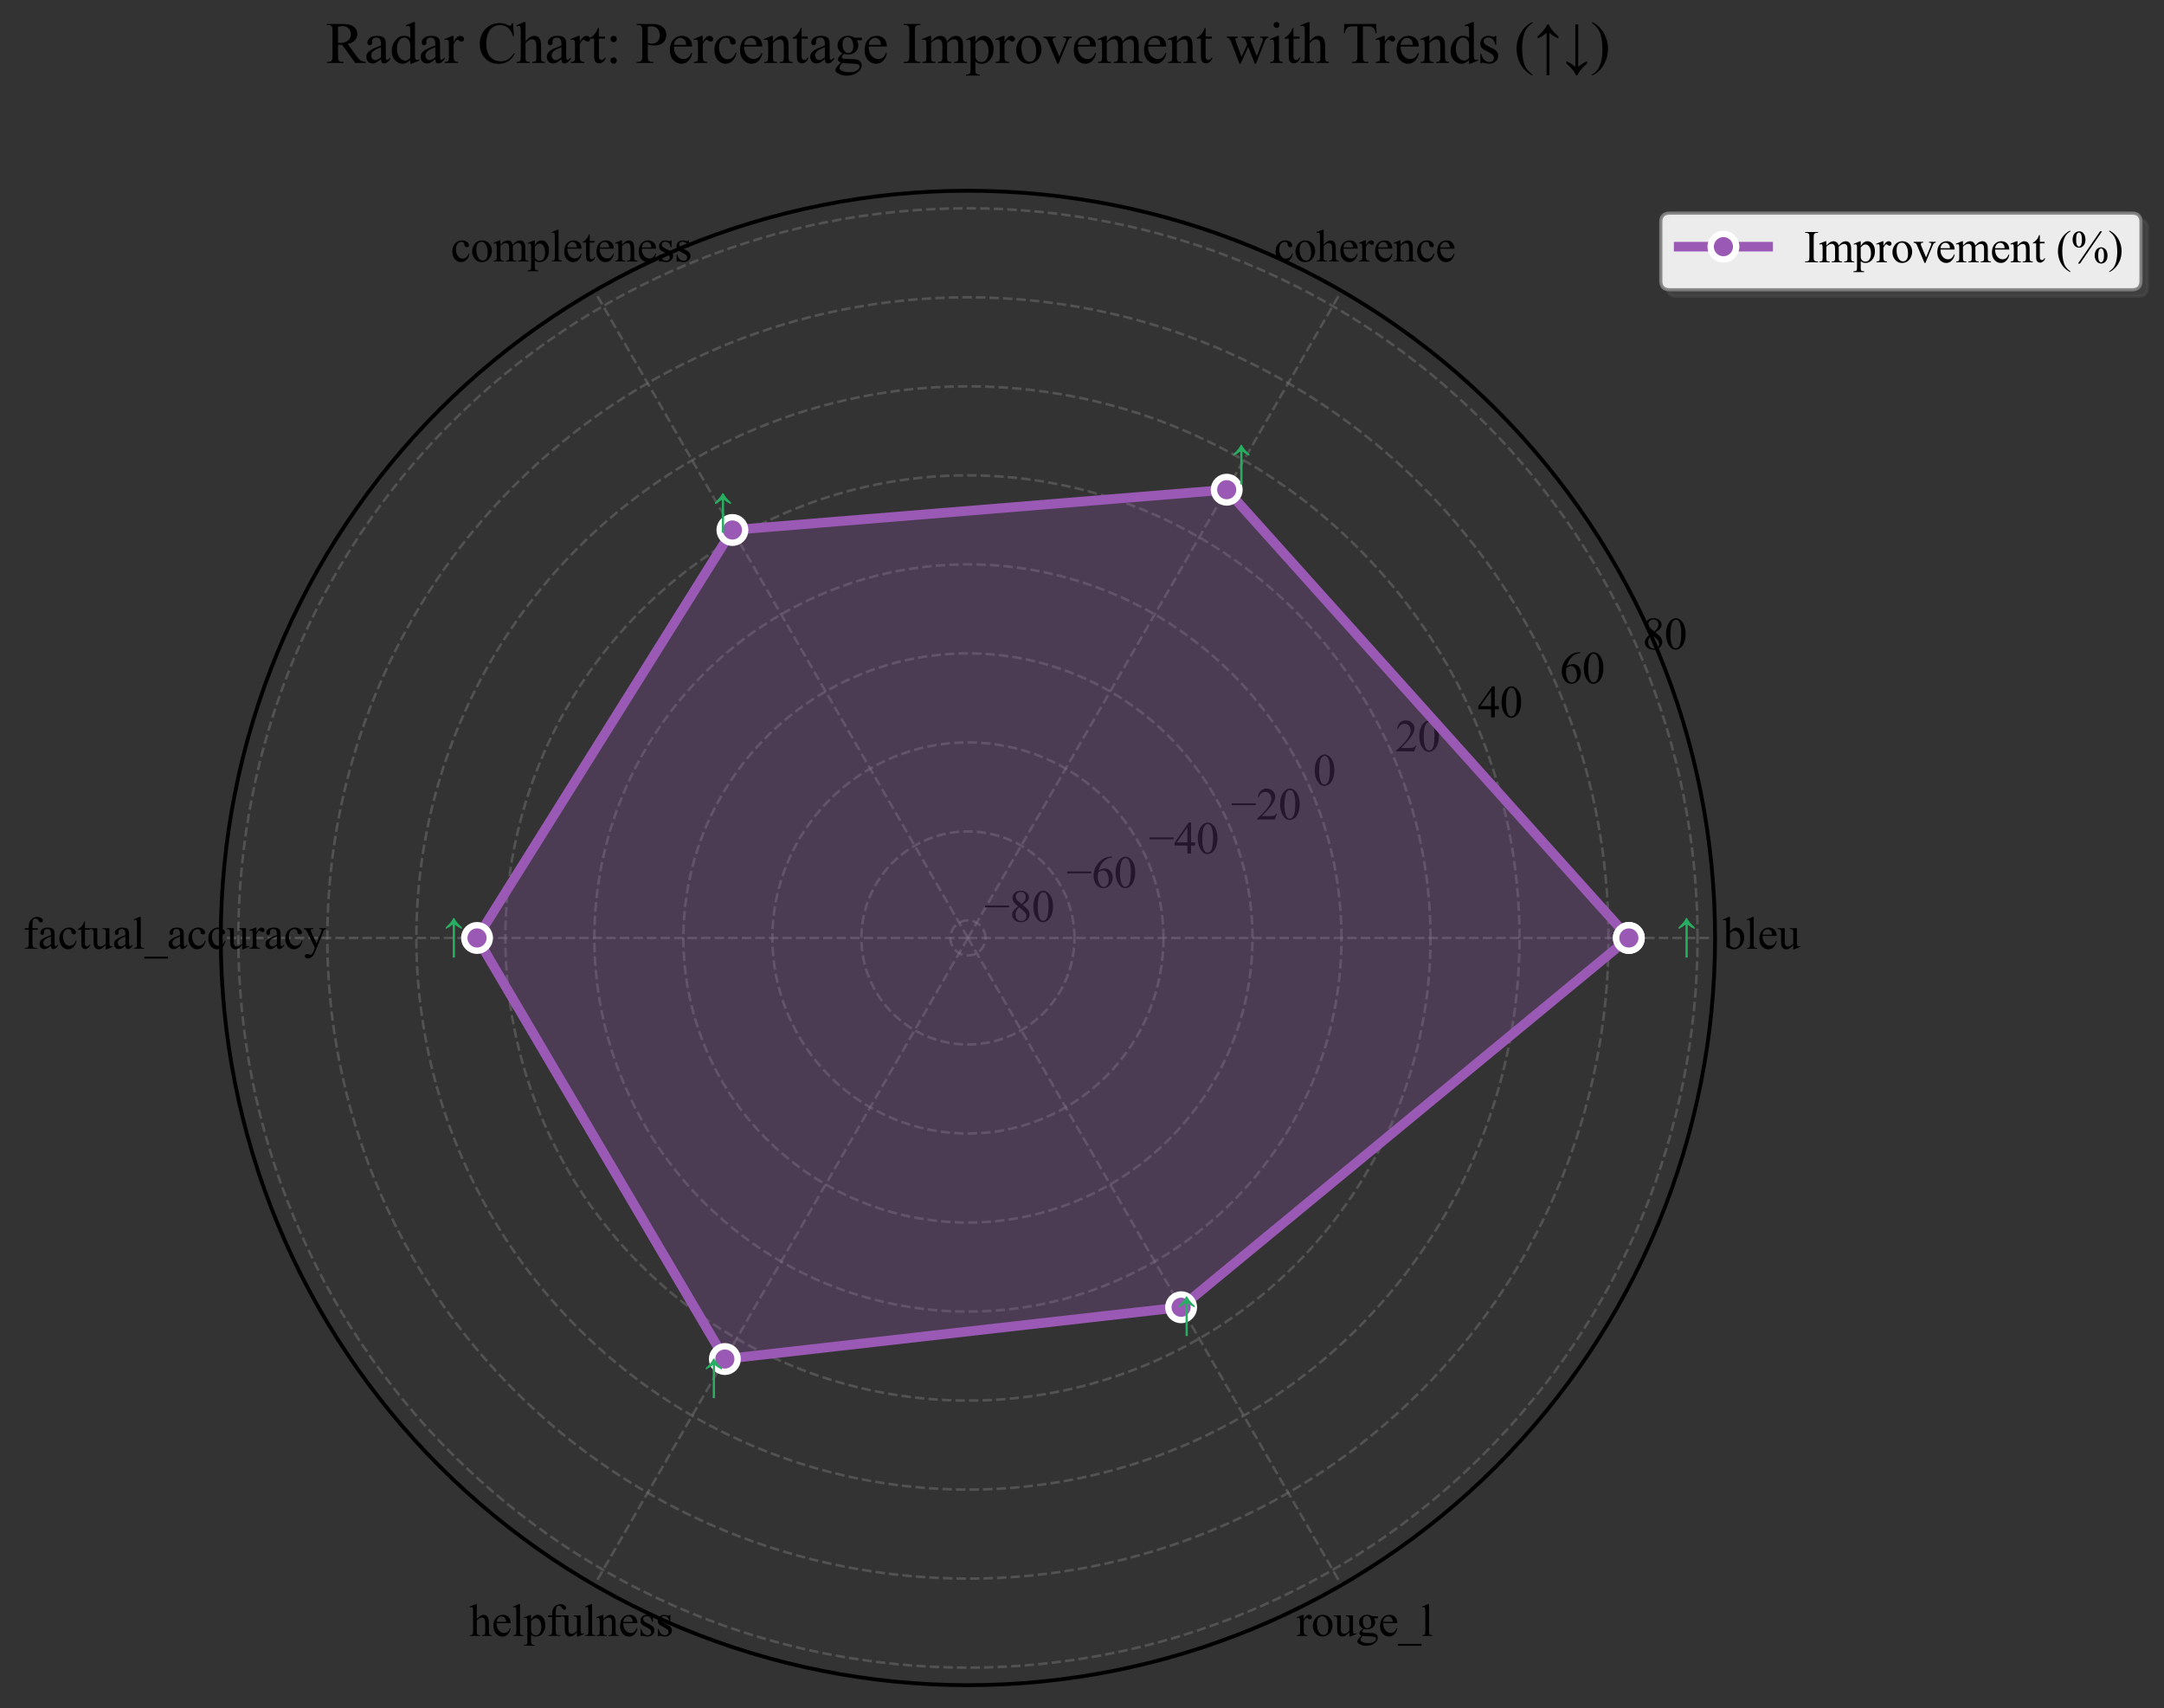 <?xml version="1.0" encoding="utf-8" standalone="no"?>
<!DOCTYPE svg PUBLIC "-//W3C//DTD SVG 1.1//EN"
  "http://www.w3.org/Graphics/SVG/1.1/DTD/svg11.dtd">
<svg xmlns:xlink="http://www.w3.org/1999/xlink" width="677.349pt" height="534.621pt" viewBox="0 0 677.349 534.621" xmlns="http://www.w3.org/2000/svg" version="1.1">
 <rect x="0" y="0" width="677.349" height="534.621" fill="#333333" stroke="none"/>
 <defs>
  <style type="text/css">*{stroke-linejoin: round; stroke-linecap: butt}</style>
 </defs>
 <g id="figure_1">
  <g id="patch_1">
   <path d="M 0 534.621 
L 677.349 534.621 
L 677.349 0 
L 0 0 
L 0 534.621 
z
" style="fill: none; opacity: 0"/>
  </g>
  <g id="axes_1">
   <g id="patch_2">
    <path d="M 536.832 293.56 
C 536.832 262.85 530.783 232.438 519.031 204.065 
C 507.278 175.692 490.051 149.911 468.336 128.195 
C 446.62 106.48 420.838 89.253 392.466 77.5 
C 364.093 65.748 333.681 59.699 302.971 59.699 
C 272.261 59.699 241.849 65.748 213.476 77.5 
C 185.103 89.253 159.322 106.48 137.606 128.195 
C 115.891 149.911 98.664 175.692 86.911 204.065 
C 75.159 232.438 69.11 262.85 69.11 293.56 
C 69.11 324.27 75.159 354.682 86.911 383.055 
C 98.664 411.428 115.891 437.209 137.606 458.925 
C 159.322 480.64 185.103 497.867 213.476 509.62 
C 241.849 521.372 272.261 527.421 302.971 527.421 
C 333.681 527.421 364.093 521.372 392.466 509.62 
C 420.838 497.867 446.62 480.64 468.336 458.925 
C 490.051 437.209 507.278 411.428 519.031 383.055 
C 530.783 354.682 536.832 324.27 536.832 293.56 
M 302.971 293.56 
C 302.971 293.56 302.971 293.56 302.971 293.56 
C 302.971 293.56 302.971 293.56 302.971 293.56 
C 302.971 293.56 302.971 293.56 302.971 293.56 
C 302.971 293.56 302.971 293.56 302.971 293.56 
C 302.971 293.56 302.971 293.56 302.971 293.56 
C 302.971 293.56 302.971 293.56 302.971 293.56 
C 302.971 293.56 302.971 293.56 302.971 293.56 
C 302.971 293.56 302.971 293.56 302.971 293.56 
C 302.971 293.56 302.971 293.56 302.971 293.56 
C 302.971 293.56 302.971 293.56 302.971 293.56 
C 302.971 293.56 302.971 293.56 302.971 293.56 
C 302.971 293.56 302.971 293.56 302.971 293.56 
C 302.971 293.56 302.971 293.56 302.971 293.56 
C 302.971 293.56 302.971 293.56 302.971 293.56 
C 302.971 293.56 302.971 293.56 302.971 293.56 
C 302.971 293.56 302.971 293.56 302.971 293.56 
L 302.971 293.56 
z
" style="fill: none"/>
   </g>
   <g id="matplotlib.axis_1">
    <g id="xtick_1">
     <g id="line2d_1">
      <path d="M 302.971 293.56 
L 536.832 293.56 
" clip-path="url(#pcac3f04569)" style="fill: none; stroke-dasharray: 2.96,1.28; stroke-dashoffset: 0; stroke: #808080; stroke-opacity: 0.4; stroke-width: 0.8"/>
     </g>
     <g id="text_1">
      <!-- bleu -->
      <g transform="translate(539.28 296.923) scale(0.14 -0.14)">
       <defs>
        <path id="TimesNewRomanPSMT-62" d="M 984 2369 
Q 1400 2947 1881 2947 
Q 2322 2947 2650 2570 
Q 2978 2194 2978 1541 
Q 2978 778 2472 313 
Q 2038 -88 1503 -88 
Q 1253 -88 995 3 
Q 738 94 469 275 
L 469 3241 
Q 469 3728 445 3840 
Q 422 3953 372 3993 
Q 322 4034 247 4034 
Q 159 4034 28 3984 
L -16 4094 
L 844 4444 
L 984 4444 
L 984 2369 
z
M 984 2169 
L 984 456 
Q 1144 300 1314 220 
Q 1484 141 1663 141 
Q 1947 141 2192 453 
Q 2438 766 2438 1363 
Q 2438 1913 2192 2208 
Q 1947 2503 1634 2503 
Q 1469 2503 1303 2419 
Q 1178 2356 984 2169 
z
" transform="scale(0.016)"/>
        <path id="TimesNewRomanPSMT-6c" d="M 1184 4444 
L 1184 647 
Q 1184 378 1223 290 
Q 1263 203 1344 158 
Q 1425 113 1647 113 
L 1647 0 
L 244 0 
L 244 113 
Q 441 113 512 153 
Q 584 194 625 287 
Q 666 381 666 647 
L 666 3247 
Q 666 3731 644 3842 
Q 622 3953 573 3993 
Q 525 4034 450 4034 
Q 369 4034 244 3984 
L 191 4094 
L 1044 4444 
L 1184 4444 
z
" transform="scale(0.016)"/>
        <path id="TimesNewRomanPSMT-65" d="M 681 1784 
Q 678 1147 991 784 
Q 1303 422 1725 422 
Q 2006 422 2214 576 
Q 2422 731 2563 1106 
L 2659 1044 
Q 2594 616 2278 264 
Q 1963 -88 1488 -88 
Q 972 -88 605 314 
Q 238 716 238 1394 
Q 238 2128 614 2539 
Q 991 2950 1559 2950 
Q 2041 2950 2350 2633 
Q 2659 2316 2659 1784 
L 681 1784 
z
M 681 1966 
L 2006 1966 
Q 1991 2241 1941 2353 
Q 1863 2528 1708 2628 
Q 1553 2728 1384 2728 
Q 1125 2728 920 2526 
Q 716 2325 681 1966 
z
" transform="scale(0.016)"/>
        <path id="TimesNewRomanPSMT-75" d="M 2709 2863 
L 2709 1128 
Q 2709 631 2732 520 
Q 2756 409 2807 365 
Q 2859 322 2928 322 
Q 3025 322 3147 375 
L 3191 266 
L 2334 -88 
L 2194 -88 
L 2194 519 
Q 1825 119 1631 15 
Q 1438 -88 1222 -88 
Q 981 -88 804 51 
Q 628 191 559 409 
Q 491 628 491 1028 
L 491 2306 
Q 491 2509 447 2587 
Q 403 2666 317 2708 
Q 231 2750 6 2747 
L 6 2863 
L 1009 2863 
L 1009 947 
Q 1009 547 1148 422 
Q 1288 297 1484 297 
Q 1619 297 1789 381 
Q 1959 466 2194 703 
L 2194 2325 
Q 2194 2569 2105 2655 
Q 2016 2741 1734 2747 
L 1734 2863 
L 2709 2863 
z
" transform="scale(0.016)"/>
       </defs>
       <use xlink:href="#TimesNewRomanPSMT-62"/>
       <use xlink:href="#TimesNewRomanPSMT-6c" transform="translate(50 0)"/>
       <use xlink:href="#TimesNewRomanPSMT-65" transform="translate(77.783 0)"/>
       <use xlink:href="#TimesNewRomanPSMT-75" transform="translate(122.168 0)"/>
      </g>
     </g>
    </g>
    <g id="xtick_2">
     <g id="line2d_2">
      <path d="M 302.971 293.56 
L 419.902 91.03 
" clip-path="url(#pcac3f04569)" style="fill: none; stroke-dasharray: 2.96,1.28; stroke-dashoffset: 0; stroke: #808080; stroke-opacity: 0.4; stroke-width: 0.8"/>
     </g>
     <g id="text_2">
      <!-- coherence -->
      <g transform="translate(398.784 81.836) scale(0.14 -0.14)">
       <defs>
        <path id="TimesNewRomanPSMT-63" d="M 2631 1088 
Q 2516 522 2178 217 
Q 1841 -88 1431 -88 
Q 944 -88 581 321 
Q 219 731 219 1428 
Q 219 2103 620 2525 
Q 1022 2947 1584 2947 
Q 2006 2947 2278 2723 
Q 2550 2500 2550 2259 
Q 2550 2141 2473 2067 
Q 2397 1994 2259 1994 
Q 2075 1994 1981 2113 
Q 1928 2178 1911 2362 
Q 1894 2547 1784 2644 
Q 1675 2738 1481 2738 
Q 1169 2738 978 2506 
Q 725 2200 725 1697 
Q 725 1184 976 792 
Q 1228 400 1656 400 
Q 1963 400 2206 609 
Q 2378 753 2541 1131 
L 2631 1088 
z
" transform="scale(0.016)"/>
        <path id="TimesNewRomanPSMT-6f" d="M 1600 2947 
Q 2250 2947 2644 2453 
Q 2978 2031 2978 1484 
Q 2978 1100 2793 706 
Q 2609 313 2286 112 
Q 1963 -88 1566 -88 
Q 919 -88 538 428 
Q 216 863 216 1403 
Q 216 1797 411 2186 
Q 606 2575 925 2761 
Q 1244 2947 1600 2947 
z
M 1503 2744 
Q 1338 2744 1170 2645 
Q 1003 2547 900 2300 
Q 797 2053 797 1666 
Q 797 1041 1045 587 
Q 1294 134 1700 134 
Q 2003 134 2200 384 
Q 2397 634 2397 1244 
Q 2397 2006 2069 2444 
Q 1847 2744 1503 2744 
z
" transform="scale(0.016)"/>
        <path id="TimesNewRomanPSMT-68" d="M 1041 4444 
L 1041 2350 
Q 1388 2731 1591 2839 
Q 1794 2947 1997 2947 
Q 2241 2947 2416 2812 
Q 2591 2678 2675 2391 
Q 2734 2191 2734 1659 
L 2734 647 
Q 2734 375 2778 275 
Q 2809 200 2884 156 
Q 2959 113 3159 113 
L 3159 0 
L 1753 0 
L 1753 113 
L 1819 113 
Q 2019 113 2097 173 
Q 2175 234 2206 353 
Q 2216 403 2216 647 
L 2216 1659 
Q 2216 2128 2167 2275 
Q 2119 2422 2012 2495 
Q 1906 2569 1756 2569 
Q 1603 2569 1437 2487 
Q 1272 2406 1041 2159 
L 1041 647 
Q 1041 353 1073 281 
Q 1106 209 1195 161 
Q 1284 113 1503 113 
L 1503 0 
L 84 0 
L 84 113 
Q 275 113 384 172 
Q 447 203 484 290 
Q 522 378 522 647 
L 522 3238 
Q 522 3728 498 3840 
Q 475 3953 426 3993 
Q 378 4034 297 4034 
Q 231 4034 84 3984 
L 41 4094 
L 897 4444 
L 1041 4444 
z
" transform="scale(0.016)"/>
        <path id="TimesNewRomanPSMT-72" d="M 1038 2947 
L 1038 2303 
Q 1397 2947 1775 2947 
Q 1947 2947 2059 2842 
Q 2172 2738 2172 2600 
Q 2172 2478 2090 2393 
Q 2009 2309 1897 2309 
Q 1788 2309 1652 2417 
Q 1516 2525 1450 2525 
Q 1394 2525 1328 2463 
Q 1188 2334 1038 2041 
L 1038 669 
Q 1038 431 1097 309 
Q 1138 225 1241 169 
Q 1344 113 1538 113 
L 1538 0 
L 72 0 
L 72 113 
Q 291 113 397 181 
Q 475 231 506 341 
Q 522 394 522 644 
L 522 1753 
Q 522 2253 501 2348 
Q 481 2444 426 2487 
Q 372 2531 291 2531 
Q 194 2531 72 2484 
L 41 2597 
L 906 2947 
L 1038 2947 
z
" transform="scale(0.016)"/>
        <path id="TimesNewRomanPSMT-6e" d="M 1034 2341 
Q 1538 2947 1994 2947 
Q 2228 2947 2397 2830 
Q 2566 2713 2666 2444 
Q 2734 2256 2734 1869 
L 2734 647 
Q 2734 375 2778 278 
Q 2813 200 2889 156 
Q 2966 113 3172 113 
L 3172 0 
L 1756 0 
L 1756 113 
L 1816 113 
Q 2016 113 2095 173 
Q 2175 234 2206 353 
Q 2219 400 2219 647 
L 2219 1819 
Q 2219 2209 2117 2386 
Q 2016 2563 1775 2563 
Q 1403 2563 1034 2156 
L 1034 647 
Q 1034 356 1069 288 
Q 1113 197 1189 155 
Q 1266 113 1500 113 
L 1500 0 
L 84 0 
L 84 113 
L 147 113 
Q 366 113 442 223 
Q 519 334 519 647 
L 519 1709 
Q 519 2225 495 2337 
Q 472 2450 423 2490 
Q 375 2531 294 2531 
Q 206 2531 84 2484 
L 38 2597 
L 900 2947 
L 1034 2947 
L 1034 2341 
z
" transform="scale(0.016)"/>
       </defs>
       <use xlink:href="#TimesNewRomanPSMT-63"/>
       <use xlink:href="#TimesNewRomanPSMT-6f" transform="translate(44.385 0)"/>
       <use xlink:href="#TimesNewRomanPSMT-68" transform="translate(94.385 0)"/>
       <use xlink:href="#TimesNewRomanPSMT-65" transform="translate(144.385 0)"/>
       <use xlink:href="#TimesNewRomanPSMT-72" transform="translate(188.77 0)"/>
       <use xlink:href="#TimesNewRomanPSMT-65" transform="translate(222.07 0)"/>
       <use xlink:href="#TimesNewRomanPSMT-6e" transform="translate(266.455 0)"/>
       <use xlink:href="#TimesNewRomanPSMT-63" transform="translate(316.455 0)"/>
       <use xlink:href="#TimesNewRomanPSMT-65" transform="translate(360.84 0)"/>
      </g>
     </g>
    </g>
    <g id="xtick_3">
     <g id="line2d_3">
      <path d="M 302.971 293.56 
L 186.04 91.03 
" clip-path="url(#pcac3f04569)" style="fill: none; stroke-dasharray: 2.96,1.28; stroke-dashoffset: 0; stroke: #808080; stroke-opacity: 0.4; stroke-width: 0.8"/>
     </g>
     <g id="text_3">
      <!-- completeness -->
      <g transform="translate(141.078 81.836) scale(0.14 -0.14)">
       <defs>
        <path id="TimesNewRomanPSMT-6d" d="M 1050 2338 
Q 1363 2650 1419 2697 
Q 1559 2816 1721 2881 
Q 1884 2947 2044 2947 
Q 2313 2947 2506 2790 
Q 2700 2634 2766 2338 
Q 3088 2713 3309 2830 
Q 3531 2947 3766 2947 
Q 3994 2947 4170 2830 
Q 4347 2713 4450 2447 
Q 4519 2266 4519 1878 
L 4519 647 
Q 4519 378 4559 278 
Q 4591 209 4675 161 
Q 4759 113 4950 113 
L 4950 0 
L 3538 0 
L 3538 113 
L 3597 113 
Q 3781 113 3884 184 
Q 3956 234 3988 344 
Q 4000 397 4000 647 
L 4000 1878 
Q 4000 2228 3916 2372 
Q 3794 2572 3525 2572 
Q 3359 2572 3192 2489 
Q 3025 2406 2788 2181 
L 2781 2147 
L 2788 2013 
L 2788 647 
Q 2788 353 2820 281 
Q 2853 209 2943 161 
Q 3034 113 3253 113 
L 3253 0 
L 1806 0 
L 1806 113 
Q 2044 113 2133 169 
Q 2222 225 2256 338 
Q 2272 391 2272 647 
L 2272 1878 
Q 2272 2228 2169 2381 
Q 2031 2581 1784 2581 
Q 1616 2581 1450 2491 
Q 1191 2353 1050 2181 
L 1050 647 
Q 1050 366 1089 281 
Q 1128 197 1204 155 
Q 1281 113 1516 113 
L 1516 0 
L 100 0 
L 100 113 
Q 297 113 375 155 
Q 453 197 493 289 
Q 534 381 534 647 
L 534 1741 
Q 534 2213 506 2350 
Q 484 2453 437 2492 
Q 391 2531 309 2531 
Q 222 2531 100 2484 
L 53 2597 
L 916 2947 
L 1050 2947 
L 1050 2338 
z
" transform="scale(0.016)"/>
        <path id="TimesNewRomanPSMT-70" d="M -6 2578 
L 875 2934 
L 994 2934 
L 994 2266 
Q 1216 2644 1439 2795 
Q 1663 2947 1909 2947 
Q 2341 2947 2628 2609 
Q 2981 2197 2981 1534 
Q 2981 794 2556 309 
Q 2206 -88 1675 -88 
Q 1444 -88 1275 -22 
Q 1150 25 994 166 
L 994 -706 
Q 994 -1000 1030 -1079 
Q 1066 -1159 1155 -1206 
Q 1244 -1253 1478 -1253 
L 1478 -1369 
L -22 -1369 
L -22 -1253 
L 56 -1253 
Q 228 -1256 350 -1188 
Q 409 -1153 442 -1076 
Q 475 -1000 475 -688 
L 475 2019 
Q 475 2297 450 2372 
Q 425 2447 370 2484 
Q 316 2522 222 2522 
Q 147 2522 31 2478 
L -6 2578 
z
M 994 2081 
L 994 1013 
Q 994 666 1022 556 
Q 1066 375 1236 237 
Q 1406 100 1666 100 
Q 1978 100 2172 344 
Q 2425 663 2425 1241 
Q 2425 1897 2138 2250 
Q 1938 2494 1663 2494 
Q 1513 2494 1366 2419 
Q 1253 2363 994 2081 
z
" transform="scale(0.016)"/>
        <path id="TimesNewRomanPSMT-74" d="M 1031 3803 
L 1031 2863 
L 1700 2863 
L 1700 2644 
L 1031 2644 
L 1031 788 
Q 1031 509 1111 412 
Q 1191 316 1316 316 
Q 1419 316 1516 380 
Q 1613 444 1666 569 
L 1788 569 
Q 1678 263 1478 108 
Q 1278 -47 1066 -47 
Q 922 -47 784 33 
Q 647 113 581 261 
Q 516 409 516 719 
L 516 2644 
L 63 2644 
L 63 2747 
Q 234 2816 414 2980 
Q 594 3144 734 3369 
Q 806 3488 934 3803 
L 1031 3803 
z
" transform="scale(0.016)"/>
        <path id="TimesNewRomanPSMT-73" d="M 2050 2947 
L 2050 1972 
L 1947 1972 
Q 1828 2431 1642 2597 
Q 1456 2763 1169 2763 
Q 950 2763 815 2647 
Q 681 2531 681 2391 
Q 681 2216 781 2091 
Q 878 1963 1175 1819 
L 1631 1597 
Q 2266 1288 2266 781 
Q 2266 391 1970 151 
Q 1675 -88 1309 -88 
Q 1047 -88 709 6 
Q 606 38 541 38 
Q 469 38 428 -44 
L 325 -44 
L 325 978 
L 428 978 
Q 516 541 762 319 
Q 1009 97 1316 97 
Q 1531 97 1667 223 
Q 1803 350 1803 528 
Q 1803 744 1651 891 
Q 1500 1038 1047 1263 
Q 594 1488 453 1669 
Q 313 1847 313 2119 
Q 313 2472 555 2709 
Q 797 2947 1181 2947 
Q 1350 2947 1591 2875 
Q 1750 2828 1803 2828 
Q 1853 2828 1881 2850 
Q 1909 2872 1947 2947 
L 2050 2947 
z
" transform="scale(0.016)"/>
       </defs>
       <use xlink:href="#TimesNewRomanPSMT-63"/>
       <use xlink:href="#TimesNewRomanPSMT-6f" transform="translate(44.385 0)"/>
       <use xlink:href="#TimesNewRomanPSMT-6d" transform="translate(94.385 0)"/>
       <use xlink:href="#TimesNewRomanPSMT-70" transform="translate(172.168 0)"/>
       <use xlink:href="#TimesNewRomanPSMT-6c" transform="translate(222.168 0)"/>
       <use xlink:href="#TimesNewRomanPSMT-65" transform="translate(249.951 0)"/>
       <use xlink:href="#TimesNewRomanPSMT-74" transform="translate(294.336 0)"/>
       <use xlink:href="#TimesNewRomanPSMT-65" transform="translate(322.119 0)"/>
       <use xlink:href="#TimesNewRomanPSMT-6e" transform="translate(366.504 0)"/>
       <use xlink:href="#TimesNewRomanPSMT-65" transform="translate(416.504 0)"/>
       <use xlink:href="#TimesNewRomanPSMT-73" transform="translate(460.889 0)"/>
       <use xlink:href="#TimesNewRomanPSMT-73" transform="translate(499.805 0)"/>
      </g>
     </g>
    </g>
    <g id="xtick_4">
     <g id="line2d_4">
      <path d="M 302.971 293.56 
L 69.11 293.56 
" clip-path="url(#pcac3f04569)" style="fill: none; stroke-dasharray: 2.96,1.28; stroke-dashoffset: 0; stroke: #808080; stroke-opacity: 0.4; stroke-width: 0.8"/>
     </g>
     <g id="text_4">
      <!-- factual_accuracy -->
      <g transform="translate(7.2 296.91) scale(0.14 -0.14)">
       <defs>
        <path id="TimesNewRomanPSMT-66" d="M 1319 2638 
L 1319 756 
Q 1319 356 1406 250 
Q 1522 113 1716 113 
L 1975 113 
L 1975 0 
L 266 0 
L 266 113 
L 394 113 
Q 519 113 622 175 
Q 725 238 764 344 
Q 803 450 803 756 
L 803 2638 
L 247 2638 
L 247 2863 
L 803 2863 
L 803 3050 
Q 803 3478 940 3775 
Q 1078 4072 1361 4255 
Q 1644 4438 1997 4438 
Q 2325 4438 2600 4225 
Q 2781 4084 2781 3909 
Q 2781 3816 2700 3733 
Q 2619 3650 2525 3650 
Q 2453 3650 2373 3701 
Q 2294 3753 2178 3923 
Q 2063 4094 1966 4153 
Q 1869 4213 1750 4213 
Q 1606 4213 1506 4136 
Q 1406 4059 1362 3898 
Q 1319 3738 1319 3069 
L 1319 2863 
L 2056 2863 
L 2056 2638 
L 1319 2638 
z
" transform="scale(0.016)"/>
        <path id="TimesNewRomanPSMT-61" d="M 1822 413 
Q 1381 72 1269 19 
Q 1100 -59 909 -59 
Q 613 -59 420 144 
Q 228 347 228 678 
Q 228 888 322 1041 
Q 450 1253 767 1440 
Q 1084 1628 1822 1897 
L 1822 2009 
Q 1822 2438 1686 2597 
Q 1550 2756 1291 2756 
Q 1094 2756 978 2650 
Q 859 2544 859 2406 
L 866 2225 
Q 866 2081 792 2003 
Q 719 1925 600 1925 
Q 484 1925 411 2006 
Q 338 2088 338 2228 
Q 338 2497 613 2722 
Q 888 2947 1384 2947 
Q 1766 2947 2009 2819 
Q 2194 2722 2281 2516 
Q 2338 2381 2338 1966 
L 2338 994 
Q 2338 584 2353 492 
Q 2369 400 2405 369 
Q 2441 338 2488 338 
Q 2538 338 2575 359 
Q 2641 400 2828 588 
L 2828 413 
Q 2478 -56 2159 -56 
Q 2006 -56 1915 50 
Q 1825 156 1822 413 
z
M 1822 616 
L 1822 1706 
Q 1350 1519 1213 1441 
Q 966 1303 859 1153 
Q 753 1003 753 825 
Q 753 600 887 451 
Q 1022 303 1197 303 
Q 1434 303 1822 616 
z
" transform="scale(0.016)"/>
        <path id="TimesNewRomanPSMT-5f" d="M 3256 -1381 
L -53 -1381 
L -53 -1119 
L 3256 -1119 
L 3256 -1381 
z
" transform="scale(0.016)"/>
        <path id="TimesNewRomanPSMT-79" d="M 38 2863 
L 1372 2863 
L 1372 2747 
L 1306 2747 
Q 1166 2747 1095 2686 
Q 1025 2625 1025 2534 
Q 1025 2413 1128 2197 
L 1825 753 
L 2466 2334 
Q 2519 2463 2519 2588 
Q 2519 2644 2497 2672 
Q 2472 2706 2419 2726 
Q 2366 2747 2231 2747 
L 2231 2863 
L 3163 2863 
L 3163 2747 
Q 3047 2734 2984 2696 
Q 2922 2659 2847 2556 
Q 2819 2513 2741 2316 
L 1575 -541 
Q 1406 -956 1132 -1168 
Q 859 -1381 606 -1381 
Q 422 -1381 303 -1275 
Q 184 -1169 184 -1031 
Q 184 -900 270 -820 
Q 356 -741 506 -741 
Q 609 -741 788 -809 
Q 913 -856 944 -856 
Q 1038 -856 1148 -759 
Q 1259 -663 1372 -384 
L 1575 113 
L 547 2272 
Q 500 2369 397 2513 
Q 319 2622 269 2659 
Q 197 2709 38 2747 
L 38 2863 
z
" transform="scale(0.016)"/>
       </defs>
       <use xlink:href="#TimesNewRomanPSMT-66"/>
       <use xlink:href="#TimesNewRomanPSMT-61" transform="translate(33.301 0)"/>
       <use xlink:href="#TimesNewRomanPSMT-63" transform="translate(77.686 0)"/>
       <use xlink:href="#TimesNewRomanPSMT-74" transform="translate(122.07 0)"/>
       <use xlink:href="#TimesNewRomanPSMT-75" transform="translate(149.854 0)"/>
       <use xlink:href="#TimesNewRomanPSMT-61" transform="translate(199.854 0)"/>
       <use xlink:href="#TimesNewRomanPSMT-6c" transform="translate(244.238 0)"/>
       <use xlink:href="#TimesNewRomanPSMT-5f" transform="translate(272.021 0)"/>
       <use xlink:href="#TimesNewRomanPSMT-61" transform="translate(322.021 0)"/>
       <use xlink:href="#TimesNewRomanPSMT-63" transform="translate(366.406 0)"/>
       <use xlink:href="#TimesNewRomanPSMT-63" transform="translate(410.791 0)"/>
       <use xlink:href="#TimesNewRomanPSMT-75" transform="translate(455.176 0)"/>
       <use xlink:href="#TimesNewRomanPSMT-72" transform="translate(505.176 0)"/>
       <use xlink:href="#TimesNewRomanPSMT-61" transform="translate(538.477 0)"/>
       <use xlink:href="#TimesNewRomanPSMT-63" transform="translate(582.861 0)"/>
       <use xlink:href="#TimesNewRomanPSMT-79" transform="translate(627.246 0)"/>
      </g>
     </g>
    </g>
    <g id="xtick_5">
     <g id="line2d_5">
      <path d="M 302.971 293.56 
L 186.04 496.09 
" clip-path="url(#pcac3f04569)" style="fill: none; stroke-dasharray: 2.96,1.28; stroke-dashoffset: 0; stroke: #808080; stroke-opacity: 0.4; stroke-width: 0.8"/>
     </g>
     <g id="text_5">
      <!-- helpfulness -->
      <g transform="translate(146.906 512.01) scale(0.14 -0.14)">
       <use xlink:href="#TimesNewRomanPSMT-68"/>
       <use xlink:href="#TimesNewRomanPSMT-65" transform="translate(50 0)"/>
       <use xlink:href="#TimesNewRomanPSMT-6c" transform="translate(94.385 0)"/>
       <use xlink:href="#TimesNewRomanPSMT-70" transform="translate(122.168 0)"/>
       <use xlink:href="#TimesNewRomanPSMT-66" transform="translate(172.168 0)"/>
       <use xlink:href="#TimesNewRomanPSMT-75" transform="translate(205.469 0)"/>
       <use xlink:href="#TimesNewRomanPSMT-6c" transform="translate(255.469 0)"/>
       <use xlink:href="#TimesNewRomanPSMT-6e" transform="translate(283.252 0)"/>
       <use xlink:href="#TimesNewRomanPSMT-65" transform="translate(333.252 0)"/>
       <use xlink:href="#TimesNewRomanPSMT-73" transform="translate(377.637 0)"/>
       <use xlink:href="#TimesNewRomanPSMT-73" transform="translate(416.553 0)"/>
      </g>
     </g>
    </g>
    <g id="xtick_6">
     <g id="line2d_6">
      <path d="M 302.971 293.56 
L 419.902 496.09 
" clip-path="url(#pcac3f04569)" style="fill: none; stroke-dasharray: 2.96,1.28; stroke-dashoffset: 0; stroke: #808080; stroke-opacity: 0.4; stroke-width: 0.8"/>
     </g>
     <g id="text_6">
      <!-- rouge_l -->
      <g transform="translate(405.769 511.997) scale(0.14 -0.14)">
       <defs>
        <path id="TimesNewRomanPSMT-67" d="M 966 1044 
Q 703 1172 562 1401 
Q 422 1631 422 1909 
Q 422 2334 742 2640 
Q 1063 2947 1563 2947 
Q 1972 2947 2272 2747 
L 2878 2747 
Q 3013 2747 3034 2739 
Q 3056 2731 3066 2713 
Q 3084 2684 3084 2613 
Q 3084 2531 3069 2500 
Q 3059 2484 3036 2475 
Q 3013 2466 2878 2466 
L 2506 2466 
Q 2681 2241 2681 1891 
Q 2681 1491 2375 1206 
Q 2069 922 1553 922 
Q 1341 922 1119 984 
Q 981 866 932 777 
Q 884 688 884 625 
Q 884 572 936 522 
Q 988 472 1138 450 
Q 1225 438 1575 428 
Q 2219 413 2409 384 
Q 2700 344 2873 169 
Q 3047 -6 3047 -263 
Q 3047 -616 2716 -925 
Q 2228 -1381 1444 -1381 
Q 841 -1381 425 -1109 
Q 191 -953 191 -784 
Q 191 -709 225 -634 
Q 278 -519 444 -313 
Q 466 -284 763 25 
Q 600 122 533 198 
Q 466 275 466 372 
Q 466 481 555 628 
Q 644 775 966 1044 
z
M 1509 2797 
Q 1278 2797 1122 2612 
Q 966 2428 966 2047 
Q 966 1553 1178 1281 
Q 1341 1075 1591 1075 
Q 1828 1075 1981 1253 
Q 2134 1431 2134 1813 
Q 2134 2309 1919 2591 
Q 1759 2797 1509 2797 
z
M 934 0 
Q 788 -159 713 -296 
Q 638 -434 638 -550 
Q 638 -700 819 -813 
Q 1131 -1006 1722 -1006 
Q 2284 -1006 2551 -807 
Q 2819 -609 2819 -384 
Q 2819 -222 2659 -153 
Q 2497 -84 2016 -72 
Q 1313 -53 934 0 
z
" transform="scale(0.016)"/>
       </defs>
       <use xlink:href="#TimesNewRomanPSMT-72"/>
       <use xlink:href="#TimesNewRomanPSMT-6f" transform="translate(33.301 0)"/>
       <use xlink:href="#TimesNewRomanPSMT-75" transform="translate(83.301 0)"/>
       <use xlink:href="#TimesNewRomanPSMT-67" transform="translate(133.301 0)"/>
       <use xlink:href="#TimesNewRomanPSMT-65" transform="translate(183.301 0)"/>
       <use xlink:href="#TimesNewRomanPSMT-5f" transform="translate(227.686 0)"/>
       <use xlink:href="#TimesNewRomanPSMT-6c" transform="translate(277.686 0)"/>
      </g>
     </g>
    </g>
   </g>
   <g id="matplotlib.axis_2">
    <g id="ytick_1">
     <g id="line2d_7">
      <path d="M 308.457 293.56 
C 308.457 292.84 308.315 292.126 308.039 291.461 
C 307.763 290.795 307.359 290.19 306.85 289.681 
C 306.341 289.172 305.736 288.768 305.07 288.492 
C 304.405 288.216 303.691 288.074 302.971 288.074 
C 302.251 288.074 301.537 288.216 300.872 288.492 
C 300.206 288.768 299.601 289.172 299.092 289.681 
C 298.583 290.19 298.178 290.795 297.903 291.461 
C 297.627 292.126 297.485 292.84 297.485 293.56 
C 297.485 294.28 297.627 294.994 297.903 295.659 
C 298.178 296.325 298.583 296.93 299.092 297.439 
C 299.601 297.948 300.206 298.352 300.872 298.628 
C 301.537 298.904 302.251 299.046 302.971 299.046 
C 303.691 299.046 304.405 298.904 305.07 298.628 
C 305.736 298.352 306.341 297.948 306.85 297.439 
C 307.359 296.93 307.763 296.325 308.039 295.659 
C 308.315 294.994 308.457 294.28 308.457 293.56 
" clip-path="url(#pcac3f04569)" style="fill: none; stroke-dasharray: 2.96,1.28; stroke-dashoffset: 0; stroke: #808080; stroke-opacity: 0.4; stroke-width: 0.8"/>
     </g>
     <g id="text_7">
      <!-- −80 -->
      <g transform="translate(308.039 288.466) scale(0.14 -0.14)">
       <defs>
        <path id="TimesNewRomanPSMT-2212" d="M 3484 2000 
L 116 2000 
L 116 2256 
L 3484 2256 
L 3484 2000 
z
" transform="scale(0.016)"/>
        <path id="TimesNewRomanPSMT-38" d="M 1228 2134 
Q 725 2547 579 2797 
Q 434 3047 434 3316 
Q 434 3728 753 4026 
Q 1072 4325 1600 4325 
Q 2113 4325 2425 4047 
Q 2738 3769 2738 3413 
Q 2738 3175 2569 2928 
Q 2400 2681 1866 2347 
Q 2416 1922 2594 1678 
Q 2831 1359 2831 1006 
Q 2831 559 2490 242 
Q 2150 -75 1597 -75 
Q 994 -75 656 303 
Q 388 606 388 966 
Q 388 1247 577 1523 
Q 766 1800 1228 2134 
z
M 1719 2469 
Q 2094 2806 2194 3001 
Q 2294 3197 2294 3444 
Q 2294 3772 2109 3958 
Q 1925 4144 1606 4144 
Q 1288 4144 1088 3959 
Q 888 3775 888 3528 
Q 888 3366 970 3203 
Q 1053 3041 1206 2894 
L 1719 2469 
z
M 1375 2016 
Q 1116 1797 991 1539 
Q 866 1281 866 981 
Q 866 578 1086 336 
Q 1306 94 1647 94 
Q 1984 94 2187 284 
Q 2391 475 2391 747 
Q 2391 972 2272 1150 
Q 2050 1481 1375 2016 
z
" transform="scale(0.016)"/>
        <path id="TimesNewRomanPSMT-30" d="M 231 2094 
Q 231 2819 450 3342 
Q 669 3866 1031 4122 
Q 1313 4325 1613 4325 
Q 2100 4325 2488 3828 
Q 2972 3213 2972 2159 
Q 2972 1422 2759 906 
Q 2547 391 2217 158 
Q 1888 -75 1581 -75 
Q 975 -75 572 641 
Q 231 1244 231 2094 
z
M 844 2016 
Q 844 1141 1059 588 
Q 1238 122 1591 122 
Q 1759 122 1940 273 
Q 2122 425 2216 781 
Q 2359 1319 2359 2297 
Q 2359 3022 2209 3506 
Q 2097 3866 1919 4016 
Q 1791 4119 1609 4119 
Q 1397 4119 1231 3928 
Q 1006 3669 925 3112 
Q 844 2556 844 2016 
z
" transform="scale(0.016)"/>
       </defs>
       <use xlink:href="#TimesNewRomanPSMT-2212"/>
       <use xlink:href="#TimesNewRomanPSMT-38" transform="translate(56.396 0)"/>
       <use xlink:href="#TimesNewRomanPSMT-30" transform="translate(106.396 0)"/>
      </g>
     </g>
    </g>
    <g id="ytick_2">
     <g id="line2d_8">
      <path d="M 336.318 293.56 
C 336.318 289.181 335.455 284.844 333.779 280.799 
C 332.104 276.753 329.647 273.077 326.551 269.98 
C 323.454 266.884 319.778 264.427 315.732 262.751 
C 311.687 261.076 307.35 260.213 302.971 260.213 
C 298.592 260.213 294.255 261.076 290.21 262.751 
C 286.164 264.427 282.488 266.884 279.391 269.98 
C 276.295 273.077 273.838 276.753 272.162 280.799 
C 270.487 284.844 269.624 289.181 269.624 293.56 
C 269.624 297.939 270.487 302.276 272.162 306.321 
C 273.838 310.367 276.295 314.043 279.391 317.14 
C 282.488 320.236 286.164 322.693 290.21 324.369 
C 294.255 326.044 298.592 326.907 302.971 326.907 
C 307.35 326.907 311.687 326.044 315.732 324.369 
C 319.778 322.693 323.454 320.236 326.551 317.14 
C 329.647 314.043 332.104 310.367 333.779 306.321 
C 335.455 302.276 336.318 297.939 336.318 293.56 
" clip-path="url(#pcac3f04569)" style="fill: none; stroke-dasharray: 2.96,1.28; stroke-dashoffset: 0; stroke: #808080; stroke-opacity: 0.4; stroke-width: 0.8"/>
     </g>
     <g id="text_8">
      <!-- −60 -->
      <g transform="translate(333.779 277.804) scale(0.14 -0.14)">
       <defs>
        <path id="TimesNewRomanPSMT-36" d="M 2869 4325 
L 2869 4209 
Q 2456 4169 2195 4045 
Q 1934 3922 1679 3669 
Q 1425 3416 1258 3105 
Q 1091 2794 978 2366 
Q 1428 2675 1881 2675 
Q 2316 2675 2634 2325 
Q 2953 1975 2953 1425 
Q 2953 894 2631 456 
Q 2244 -75 1606 -75 
Q 1172 -75 869 213 
Q 275 772 275 1663 
Q 275 2231 503 2743 
Q 731 3256 1154 3653 
Q 1578 4050 1965 4187 
Q 2353 4325 2688 4325 
L 2869 4325 
z
M 925 2138 
Q 869 1716 869 1456 
Q 869 1156 980 804 
Q 1091 453 1309 247 
Q 1469 100 1697 100 
Q 1969 100 2183 356 
Q 2397 613 2397 1088 
Q 2397 1622 2184 2012 
Q 1972 2403 1581 2403 
Q 1463 2403 1327 2353 
Q 1191 2303 925 2138 
z
" transform="scale(0.016)"/>
       </defs>
       <use xlink:href="#TimesNewRomanPSMT-2212"/>
       <use xlink:href="#TimesNewRomanPSMT-36" transform="translate(56.396 0)"/>
       <use xlink:href="#TimesNewRomanPSMT-30" transform="translate(106.396 0)"/>
      </g>
     </g>
    </g>
    <g id="ytick_3">
     <g id="line2d_9">
      <path d="M 364.179 293.56 
C 364.179 285.522 362.596 277.563 359.52 270.137 
C 356.444 262.711 351.935 255.963 346.252 250.279 
C 340.568 244.596 333.82 240.087 326.394 237.011 
C 318.968 233.935 311.009 232.352 302.971 232.352 
C 294.933 232.352 286.974 233.935 279.548 237.011 
C 272.122 240.087 265.374 244.596 259.69 250.279 
C 254.007 255.963 249.498 262.711 246.422 270.137 
C 243.346 277.563 241.763 285.522 241.763 293.56 
C 241.763 301.598 243.346 309.557 246.422 316.983 
C 249.498 324.409 254.007 331.157 259.69 336.841 
C 265.374 342.524 272.122 347.033 279.548 350.109 
C 286.974 353.185 294.933 354.768 302.971 354.768 
C 311.009 354.768 318.968 353.185 326.394 350.109 
C 333.82 347.033 340.568 342.524 346.252 336.841 
C 351.935 331.157 356.444 324.409 359.52 316.983 
C 362.596 309.557 364.179 301.598 364.179 293.56 
" clip-path="url(#pcac3f04569)" style="fill: none; stroke-dasharray: 2.96,1.28; stroke-dashoffset: 0; stroke: #808080; stroke-opacity: 0.4; stroke-width: 0.8"/>
     </g>
     <g id="text_9">
      <!-- −40 -->
      <g transform="translate(359.52 267.142) scale(0.14 -0.14)">
       <defs>
        <path id="TimesNewRomanPSMT-34" d="M 2978 1563 
L 2978 1119 
L 2409 1119 
L 2409 0 
L 1894 0 
L 1894 1119 
L 100 1119 
L 100 1519 
L 2066 4325 
L 2409 4325 
L 2409 1563 
L 2978 1563 
z
M 1894 1563 
L 1894 3666 
L 406 1563 
L 1894 1563 
z
" transform="scale(0.016)"/>
       </defs>
       <use xlink:href="#TimesNewRomanPSMT-2212"/>
       <use xlink:href="#TimesNewRomanPSMT-34" transform="translate(56.396 0)"/>
       <use xlink:href="#TimesNewRomanPSMT-30" transform="translate(106.396 0)"/>
      </g>
     </g>
    </g>
    <g id="ytick_4">
     <g id="line2d_10">
      <path d="M 392.04 293.56 
C 392.04 281.864 389.736 270.281 385.26 259.475 
C 380.784 248.668 374.223 238.849 365.953 230.578 
C 357.682 222.308 347.862 215.747 337.056 211.271 
C 326.25 206.795 314.667 204.491 302.971 204.491 
C 291.274 204.491 279.692 206.795 268.886 211.271 
C 258.079 215.747 248.26 222.308 239.989 230.578 
C 231.719 238.849 225.158 248.668 220.682 259.475 
C 216.206 270.281 213.902 281.864 213.902 293.56 
C 213.902 305.256 216.206 316.839 220.682 327.645 
C 225.158 338.452 231.719 348.271 239.989 356.542 
C 248.26 364.812 258.079 371.373 268.886 375.849 
C 279.692 380.325 291.274 382.629 302.971 382.629 
C 314.667 382.629 326.25 380.325 337.056 375.849 
C 347.862 371.373 357.682 364.812 365.953 356.542 
C 374.223 348.271 380.784 338.452 385.26 327.645 
C 389.736 316.839 392.04 305.256 392.04 293.56 
" clip-path="url(#pcac3f04569)" style="fill: none; stroke-dasharray: 2.96,1.28; stroke-dashoffset: 0; stroke: #808080; stroke-opacity: 0.4; stroke-width: 0.8"/>
     </g>
     <g id="text_10">
      <!-- −20 -->
      <g transform="translate(385.26 256.48) scale(0.14 -0.14)">
       <defs>
        <path id="TimesNewRomanPSMT-32" d="M 2934 816 
L 2638 0 
L 138 0 
L 138 116 
Q 1241 1122 1691 1759 
Q 2141 2397 2141 2925 
Q 2141 3328 1894 3587 
Q 1647 3847 1303 3847 
Q 991 3847 742 3664 
Q 494 3481 375 3128 
L 259 3128 
Q 338 3706 661 4015 
Q 984 4325 1469 4325 
Q 1984 4325 2329 3994 
Q 2675 3663 2675 3213 
Q 2675 2891 2525 2569 
Q 2294 2063 1775 1497 
Q 997 647 803 472 
L 1909 472 
Q 2247 472 2383 497 
Q 2519 522 2628 598 
Q 2738 675 2819 816 
L 2934 816 
z
" transform="scale(0.016)"/>
       </defs>
       <use xlink:href="#TimesNewRomanPSMT-2212"/>
       <use xlink:href="#TimesNewRomanPSMT-32" transform="translate(56.396 0)"/>
       <use xlink:href="#TimesNewRomanPSMT-30" transform="translate(106.396 0)"/>
      </g>
     </g>
    </g>
    <g id="ytick_5">
     <g id="line2d_11">
      <path d="M 419.902 293.56 
C 419.902 278.205 416.877 262.999 411.001 248.813 
C 405.125 234.626 396.511 221.735 385.653 210.878 
C 374.796 200.02 361.905 191.406 347.718 185.53 
C 333.532 179.654 318.326 176.629 302.971 176.629 
C 287.616 176.629 272.41 179.654 258.224 185.53 
C 244.037 191.406 231.146 200.02 220.288 210.878 
C 209.431 221.735 200.817 234.626 194.941 248.813 
C 189.065 262.999 186.04 278.205 186.04 293.56 
C 186.04 308.915 189.065 324.121 194.941 338.307 
C 200.817 352.494 209.431 365.385 220.288 376.242 
C 231.146 387.1 244.037 395.714 258.224 401.59 
C 272.41 407.466 287.616 410.491 302.971 410.491 
C 318.326 410.491 333.532 407.466 347.718 401.59 
C 361.905 395.714 374.796 387.1 385.653 376.242 
C 396.511 365.385 405.125 352.494 411.001 338.307 
C 416.877 324.121 419.902 308.915 419.902 293.56 
" clip-path="url(#pcac3f04569)" style="fill: none; stroke-dasharray: 2.96,1.28; stroke-dashoffset: 0; stroke: #808080; stroke-opacity: 0.4; stroke-width: 0.8"/>
     </g>
     <g id="text_11">
      <!-- 0 -->
      <g transform="translate(411.001 245.818) scale(0.14 -0.14)">
       <use xlink:href="#TimesNewRomanPSMT-30"/>
      </g>
     </g>
    </g>
    <g id="ytick_6">
     <g id="line2d_12">
      <path d="M 447.763 293.56 
C 447.763 274.546 444.017 255.717 436.741 238.151 
C 429.465 220.584 418.799 204.622 405.354 191.177 
C 391.909 177.732 375.947 167.066 358.38 159.79 
C 340.814 152.513 321.985 148.768 302.971 148.768 
C 283.957 148.768 265.128 152.513 247.561 159.79 
C 229.995 167.066 214.032 177.732 200.588 191.177 
C 187.143 204.622 176.477 220.584 169.201 238.151 
C 161.924 255.717 158.179 274.546 158.179 293.56 
C 158.179 312.574 161.924 331.403 169.201 348.969 
C 176.477 366.536 187.143 382.498 200.588 395.943 
C 214.032 409.388 229.995 420.054 247.561 427.33 
C 265.128 434.607 283.957 438.352 302.971 438.352 
C 321.985 438.352 340.814 434.607 358.38 427.33 
C 375.947 420.054 391.909 409.388 405.354 395.943 
C 418.799 382.498 429.465 366.536 436.741 348.969 
C 444.017 331.403 447.763 312.574 447.763 293.56 
" clip-path="url(#pcac3f04569)" style="fill: none; stroke-dasharray: 2.96,1.28; stroke-dashoffset: 0; stroke: #808080; stroke-opacity: 0.4; stroke-width: 0.8"/>
     </g>
     <g id="text_12">
      <!-- 20 -->
      <g transform="translate(436.741 235.156) scale(0.14 -0.14)">
       <use xlink:href="#TimesNewRomanPSMT-32"/>
       <use xlink:href="#TimesNewRomanPSMT-30" transform="translate(50 0)"/>
      </g>
     </g>
    </g>
    <g id="ytick_7">
     <g id="line2d_13">
      <path d="M 475.624 293.56 
C 475.624 270.887 471.158 248.435 462.482 227.489 
C 453.805 206.542 441.087 187.508 425.055 171.476 
C 409.023 155.444 389.989 142.726 369.042 134.049 
C 348.096 125.373 325.644 120.907 302.971 120.907 
C 280.298 120.907 257.846 125.373 236.899 134.049 
C 215.953 142.726 196.919 155.444 180.887 171.476 
C 164.855 187.508 152.137 206.542 143.46 227.489 
C 134.784 248.435 130.318 270.887 130.318 293.56 
C 130.318 316.233 134.784 338.685 143.46 359.631 
C 152.137 380.578 164.855 399.612 180.887 415.644 
C 196.919 431.676 215.953 444.394 236.899 453.071 
C 257.846 461.747 280.298 466.213 302.971 466.213 
C 325.644 466.213 348.096 461.747 369.042 453.071 
C 389.989 444.394 409.023 431.676 425.055 415.644 
C 441.087 399.612 453.805 380.578 462.482 359.631 
C 471.158 338.685 475.624 316.233 475.624 293.56 
" clip-path="url(#pcac3f04569)" style="fill: none; stroke-dasharray: 2.96,1.28; stroke-dashoffset: 0; stroke: #808080; stroke-opacity: 0.4; stroke-width: 0.8"/>
     </g>
     <g id="text_13">
      <!-- 40 -->
      <g transform="translate(462.482 224.494) scale(0.14 -0.14)">
       <use xlink:href="#TimesNewRomanPSMT-34"/>
       <use xlink:href="#TimesNewRomanPSMT-30" transform="translate(50 0)"/>
      </g>
     </g>
    </g>
    <g id="ytick_8">
     <g id="line2d_14">
      <path d="M 503.485 293.56 
C 503.485 267.229 498.299 241.153 488.222 216.826 
C 478.145 192.5 463.375 170.394 444.756 151.775 
C 426.137 133.156 404.031 118.385 379.704 108.309 
C 355.377 98.232 329.302 93.046 302.971 93.046 
C 276.64 93.046 250.564 98.232 226.237 108.309 
C 201.91 118.385 179.805 133.156 161.186 151.775 
C 142.567 170.394 127.796 192.5 117.72 216.826 
C 107.643 241.153 102.457 267.229 102.457 293.56 
C 102.457 319.891 107.643 345.967 117.72 370.294 
C 127.796 394.62 142.567 416.726 161.186 435.345 
C 179.805 453.964 201.91 468.735 226.237 478.811 
C 250.564 488.888 276.64 494.074 302.971 494.074 
C 329.302 494.074 355.377 488.888 379.704 478.811 
C 404.031 468.735 426.137 453.964 444.756 435.345 
C 463.375 416.726 478.145 394.62 488.222 370.294 
C 498.299 345.967 503.485 319.891 503.485 293.56 
" clip-path="url(#pcac3f04569)" style="fill: none; stroke-dasharray: 2.96,1.28; stroke-dashoffset: 0; stroke: #808080; stroke-opacity: 0.4; stroke-width: 0.8"/>
     </g>
     <g id="text_14">
      <!-- 60 -->
      <g transform="translate(488.222 213.832) scale(0.14 -0.14)">
       <use xlink:href="#TimesNewRomanPSMT-36"/>
       <use xlink:href="#TimesNewRomanPSMT-30" transform="translate(50 0)"/>
      </g>
     </g>
    </g>
    <g id="ytick_9">
     <g id="line2d_15">
      <path d="M 531.347 293.56 
C 531.347 263.57 525.439 233.872 513.962 206.164 
C 502.486 178.457 485.663 153.28 464.457 132.074 
C 443.251 110.868 418.074 94.045 390.366 82.568 
C 362.659 71.092 332.961 65.184 302.971 65.184 
C 272.981 65.184 243.283 71.092 215.575 82.568 
C 187.868 94.045 162.691 110.868 141.485 132.074 
C 120.279 153.28 103.456 178.457 91.979 206.164 
C 80.503 233.872 74.595 263.57 74.595 293.56 
C 74.595 323.55 80.503 353.248 91.979 380.956 
C 103.456 408.663 120.279 433.84 141.485 455.046 
C 162.691 476.252 187.868 493.075 215.575 504.552 
C 243.283 516.028 272.981 521.936 302.971 521.936 
C 332.961 521.936 362.659 516.028 390.366 504.552 
C 418.074 493.075 443.251 476.252 464.457 455.046 
C 485.663 433.84 502.486 408.663 513.962 380.956 
C 525.439 353.248 531.347 323.55 531.347 293.56 
" clip-path="url(#pcac3f04569)" style="fill: none; stroke-dasharray: 2.96,1.28; stroke-dashoffset: 0; stroke: #808080; stroke-opacity: 0.4; stroke-width: 0.8"/>
     </g>
     <g id="text_15">
      <!-- 80 -->
      <g transform="translate(513.962 203.17) scale(0.14 -0.14)">
       <use xlink:href="#TimesNewRomanPSMT-38"/>
       <use xlink:href="#TimesNewRomanPSMT-30" transform="translate(50 0)"/>
      </g>
     </g>
    </g>
   </g>
   <g id="patch_3">
    <path d="M 509.848 293.56 
L 383.969 153.267 
L 229.252 165.875 
L 149.314 293.56 
L 226.885 425.344 
L 369.701 409.139 
z
" clip-path="url(#pcac3f04569)" style="fill: #9b59b6; opacity: 0.25; stroke: #9b59b6; stroke-linejoin: miter"/>
   </g>
   <g id="line2d_16">
    <path d="M 509.848 293.56 
L 383.969 153.267 
L 229.252 165.875 
L 149.314 293.56 
L 226.885 425.344 
L 369.701 409.139 
L 509.848 293.56 
" clip-path="url(#pcac3f04569)" style="fill: none; stroke: #9b59b6; stroke-width: 3; stroke-linecap: square"/>
    <defs>
     <path id="m1cbd09d305" d="M 0 4 
C 1.061 4 2.078 3.579 2.828 2.828 
C 3.579 2.078 4 1.061 4 0 
C 4 -1.061 3.579 -2.078 2.828 -2.828 
C 2.078 -3.579 1.061 -4 0 -4 
C -1.061 -4 -2.078 -3.579 -2.828 -2.828 
C -3.579 -2.078 -4 -1.061 -4 0 
C -4 1.061 -3.579 2.078 -2.828 2.828 
C -2.078 3.579 -1.061 4 0 4 
z
" style="stroke: #ffffff; stroke-width: 2"/>
    </defs>
    <g clip-path="url(#pcac3f04569)">
     <use xlink:href="#m1cbd09d305" x="509.848" y="293.56" style="fill: #9b59b6; stroke: #ffffff; stroke-width: 2"/>
     <use xlink:href="#m1cbd09d305" x="383.969" y="153.267" style="fill: #9b59b6; stroke: #ffffff; stroke-width: 2"/>
     <use xlink:href="#m1cbd09d305" x="229.252" y="165.875" style="fill: #9b59b6; stroke: #ffffff; stroke-width: 2"/>
     <use xlink:href="#m1cbd09d305" x="149.314" y="293.56" style="fill: #9b59b6; stroke: #ffffff; stroke-width: 2"/>
     <use xlink:href="#m1cbd09d305" x="226.885" y="425.344" style="fill: #9b59b6; stroke: #ffffff; stroke-width: 2"/>
     <use xlink:href="#m1cbd09d305" x="369.701" y="409.139" style="fill: #9b59b6; stroke: #ffffff; stroke-width: 2"/>
     <use xlink:href="#m1cbd09d305" x="509.848" y="293.56" style="fill: #9b59b6; stroke: #ffffff; stroke-width: 2"/>
    </g>
   </g>
   <g id="patch_4">
    <path d="M 536.832 293.56 
C 536.832 262.85 530.783 232.438 519.031 204.065 
C 507.278 175.692 490.051 149.911 468.336 128.195 
C 446.62 106.48 420.838 89.253 392.466 77.5 
C 364.093 65.748 333.681 59.699 302.971 59.699 
C 272.261 59.699 241.849 65.748 213.476 77.5 
C 185.103 89.253 159.322 106.48 137.606 128.195 
C 115.891 149.911 98.664 175.692 86.911 204.065 
C 75.159 232.438 69.11 262.85 69.11 293.56 
C 69.11 324.27 75.159 354.682 86.911 383.055 
C 98.664 411.428 115.891 437.209 137.606 458.925 
C 159.322 480.64 185.103 497.867 213.476 509.62 
C 241.849 521.372 272.261 527.421 302.971 527.421 
C 333.681 527.421 364.093 521.372 392.466 509.62 
C 420.838 497.867 446.62 480.64 468.336 458.925 
C 490.051 437.209 507.278 411.428 519.031 383.055 
C 530.783 354.682 536.832 324.27 536.832 293.56 
" style="fill: none; stroke: #000000; stroke-width: 1.2; stroke-linejoin: miter; stroke-linecap: square"/>
   </g>
   <g id="text_16">
    <!-- ↑ -->
    <g style="fill: #27ae60" transform="translate(524.338 296.698) scale(0.14 -0.14)">
     <defs>
      <path id="TimesNewRomanPS-BoldMT-2191" d="M 478 2894 
Q 931 3309 1167 3612 
Q 1403 3916 1519 4184 
L 1663 4184 
Q 1809 3875 2042 3584 
Q 2275 3294 2725 2891 
L 2725 2650 
Q 2097 2944 1759 3266 
L 1759 -1341 
L 1444 -1341 
L 1444 3266 
Q 1144 3028 995 2934 
Q 847 2841 478 2656 
L 478 2894 
z
" transform="scale(0.016)"/>
     </defs>
     <use xlink:href="#TimesNewRomanPS-BoldMT-2191"/>
    </g>
   </g>
   <g id="text_17">
    <!-- ↑ -->
    <g style="fill: #27ae60" transform="translate(384.975 148.6) scale(0.14 -0.14)">
     <use xlink:href="#TimesNewRomanPS-BoldMT-2191"/>
    </g>
   </g>
   <g id="text_18">
    <!-- ↑ -->
    <g style="fill: #27ae60" transform="translate(222.701 163.729) scale(0.14 -0.14)">
     <use xlink:href="#TimesNewRomanPS-BoldMT-2191"/>
    </g>
   </g>
   <g id="text_19">
    <!-- ↑ -->
    <g style="fill: #27ae60" transform="translate(138.469 296.698) scale(0.14 -0.14)">
     <use xlink:href="#TimesNewRomanPS-BoldMT-2191"/>
    </g>
   </g>
   <g id="text_20">
    <!-- ↑ -->
    <g style="fill: #27ae60" transform="translate(219.861 434.586) scale(0.14 -0.14)">
     <use xlink:href="#TimesNewRomanPS-BoldMT-2191"/>
    </g>
   </g>
   <g id="text_21">
    <!-- ↑ -->
    <g style="fill: #27ae60" transform="translate(367.854 415.14) scale(0.14 -0.14)">
     <use xlink:href="#TimesNewRomanPS-BoldMT-2191"/>
    </g>
   </g>
   <g id="text_22">
    <!-- Radar Chart: Percentage Improvement with Trends (↑↓) -->
    <g transform="translate(102.009 19.699) scale(0.18 -0.18)">
     <defs>
      <path id="TimesNewRomanPSMT-52" d="M 4325 0 
L 3194 0 
L 1759 1981 
Q 1600 1975 1500 1975 
Q 1459 1975 1412 1976 
Q 1366 1978 1316 1981 
L 1316 750 
Q 1316 350 1403 253 
Q 1522 116 1759 116 
L 1925 116 
L 1925 0 
L 109 0 
L 109 116 
L 269 116 
Q 538 116 653 291 
Q 719 388 719 750 
L 719 3488 
Q 719 3888 631 3984 
Q 509 4122 269 4122 
L 109 4122 
L 109 4238 
L 1653 4238 
Q 2328 4238 2648 4139 
Q 2969 4041 3192 3777 
Q 3416 3513 3416 3147 
Q 3416 2756 3161 2468 
Q 2906 2181 2372 2063 
L 3247 847 
Q 3547 428 3762 290 
Q 3978 153 4325 116 
L 4325 0 
z
M 1316 2178 
Q 1375 2178 1419 2176 
Q 1463 2175 1491 2175 
Q 2097 2175 2405 2437 
Q 2713 2700 2713 3106 
Q 2713 3503 2464 3751 
Q 2216 4000 1806 4000 
Q 1625 4000 1316 3941 
L 1316 2178 
z
" transform="scale(0.016)"/>
      <path id="TimesNewRomanPSMT-64" d="M 2222 322 
Q 2013 103 1813 7 
Q 1613 -88 1381 -88 
Q 913 -88 563 304 
Q 213 697 213 1313 
Q 213 1928 600 2439 
Q 988 2950 1597 2950 
Q 1975 2950 2222 2709 
L 2222 3238 
Q 2222 3728 2198 3840 
Q 2175 3953 2125 3993 
Q 2075 4034 2000 4034 
Q 1919 4034 1784 3984 
L 1744 4094 
L 2597 4444 
L 2738 4444 
L 2738 1134 
Q 2738 631 2761 520 
Q 2784 409 2836 365 
Q 2888 322 2956 322 
Q 3041 322 3181 375 
L 3216 266 
L 2366 -88 
L 2222 -88 
L 2222 322 
z
M 2222 541 
L 2222 2016 
Q 2203 2228 2109 2403 
Q 2016 2578 1861 2667 
Q 1706 2756 1559 2756 
Q 1284 2756 1069 2509 
Q 784 2184 784 1559 
Q 784 928 1059 592 
Q 1334 256 1672 256 
Q 1956 256 2222 541 
z
" transform="scale(0.016)"/>
      <path id="TimesNewRomanPSMT-20" transform="scale(0.016)"/>
      <path id="TimesNewRomanPSMT-43" d="M 3853 4334 
L 3950 2894 
L 3853 2894 
Q 3659 3541 3300 3825 
Q 2941 4109 2438 4109 
Q 2016 4109 1675 3895 
Q 1334 3681 1139 3212 
Q 944 2744 944 2047 
Q 944 1472 1128 1050 
Q 1313 628 1683 403 
Q 2053 178 2528 178 
Q 2941 178 3256 354 
Q 3572 531 3950 1056 
L 4047 994 
Q 3728 428 3303 165 
Q 2878 -97 2294 -97 
Q 1241 -97 663 684 
Q 231 1266 231 2053 
Q 231 2688 515 3219 
Q 800 3750 1298 4042 
Q 1797 4334 2388 4334 
Q 2847 4334 3294 4109 
Q 3425 4041 3481 4041 
Q 3566 4041 3628 4100 
Q 3709 4184 3744 4334 
L 3853 4334 
z
" transform="scale(0.016)"/>
      <path id="TimesNewRomanPSMT-3a" d="M 903 2950 
Q 1047 2950 1148 2848 
Q 1250 2747 1250 2603 
Q 1250 2459 1148 2357 
Q 1047 2256 903 2256 
Q 759 2256 657 2357 
Q 556 2459 556 2603 
Q 556 2747 657 2848 
Q 759 2950 903 2950 
z
M 897 609 
Q 1044 609 1145 506 
Q 1247 403 1247 259 
Q 1247 116 1144 14 
Q 1041 -88 897 -88 
Q 753 -88 651 14 
Q 550 116 550 259 
Q 550 403 651 506 
Q 753 609 897 609 
z
" transform="scale(0.016)"/>
      <path id="TimesNewRomanPSMT-50" d="M 1313 1984 
L 1313 750 
Q 1313 350 1400 253 
Q 1519 116 1759 116 
L 1922 116 
L 1922 0 
L 106 0 
L 106 116 
L 266 116 
Q 534 116 650 291 
Q 713 388 713 750 
L 713 3488 
Q 713 3888 628 3984 
Q 506 4122 266 4122 
L 106 4122 
L 106 4238 
L 1659 4238 
Q 2228 4238 2556 4120 
Q 2884 4003 3109 3725 
Q 3334 3447 3334 3066 
Q 3334 2547 2992 2222 
Q 2650 1897 2025 1897 
Q 1872 1897 1694 1919 
Q 1516 1941 1313 1984 
z
M 1313 2163 
Q 1478 2131 1606 2115 
Q 1734 2100 1825 2100 
Q 2150 2100 2386 2351 
Q 2622 2603 2622 3003 
Q 2622 3278 2509 3514 
Q 2397 3750 2190 3867 
Q 1984 3984 1722 3984 
Q 1563 3984 1313 3925 
L 1313 2163 
z
" transform="scale(0.016)"/>
      <path id="TimesNewRomanPSMT-49" d="M 1975 116 
L 1975 0 
L 159 0 
L 159 116 
L 309 116 
Q 572 116 691 269 
Q 766 369 766 750 
L 766 3488 
Q 766 3809 725 3913 
Q 694 3991 597 4047 
Q 459 4122 309 4122 
L 159 4122 
L 159 4238 
L 1975 4238 
L 1975 4122 
L 1822 4122 
Q 1563 4122 1444 3969 
Q 1366 3869 1366 3488 
L 1366 750 
Q 1366 428 1406 325 
Q 1438 247 1538 191 
Q 1672 116 1822 116 
L 1975 116 
z
" transform="scale(0.016)"/>
      <path id="TimesNewRomanPSMT-76" d="M 53 2863 
L 1400 2863 
L 1400 2747 
L 1313 2747 
Q 1191 2747 1127 2687 
Q 1063 2628 1063 2528 
Q 1063 2419 1128 2269 
L 1794 688 
L 2463 2328 
Q 2534 2503 2534 2594 
Q 2534 2638 2509 2666 
Q 2475 2713 2422 2730 
Q 2369 2747 2206 2747 
L 2206 2863 
L 3141 2863 
L 3141 2747 
Q 2978 2734 2916 2681 
Q 2806 2588 2719 2369 
L 1703 -88 
L 1575 -88 
L 553 2328 
Q 484 2497 421 2570 
Q 359 2644 263 2694 
Q 209 2722 53 2747 
L 53 2863 
z
" transform="scale(0.016)"/>
      <path id="TimesNewRomanPSMT-77" d="M 41 2863 
L 1241 2863 
L 1241 2747 
Q 1075 2734 1023 2687 
Q 972 2641 972 2553 
Q 972 2456 1025 2319 
L 1638 672 
L 2253 2013 
L 2091 2434 
Q 2016 2622 1894 2694 
Q 1825 2738 1638 2747 
L 1638 2863 
L 3000 2863 
L 3000 2747 
Q 2775 2738 2681 2666 
Q 2619 2616 2619 2506 
Q 2619 2444 2644 2378 
L 3294 734 
L 3897 2319 
Q 3959 2488 3959 2588 
Q 3959 2647 3898 2694 
Q 3838 2741 3659 2747 
L 3659 2863 
L 4563 2863 
L 4563 2747 
Q 4291 2706 4163 2378 
L 3206 -88 
L 3078 -88 
L 2363 1741 
L 1528 -88 
L 1413 -88 
L 494 2319 
Q 403 2547 315 2626 
Q 228 2706 41 2747 
L 41 2863 
z
" transform="scale(0.016)"/>
      <path id="TimesNewRomanPSMT-69" d="M 928 4444 
Q 1059 4444 1151 4351 
Q 1244 4259 1244 4128 
Q 1244 3997 1151 3903 
Q 1059 3809 928 3809 
Q 797 3809 703 3903 
Q 609 3997 609 4128 
Q 609 4259 701 4351 
Q 794 4444 928 4444 
z
M 1188 2947 
L 1188 647 
Q 1188 378 1227 289 
Q 1266 200 1342 156 
Q 1419 113 1622 113 
L 1622 0 
L 231 0 
L 231 113 
Q 441 113 512 153 
Q 584 194 626 287 
Q 669 381 669 647 
L 669 1750 
Q 669 2216 641 2353 
Q 619 2453 572 2492 
Q 525 2531 444 2531 
Q 356 2531 231 2484 
L 188 2597 
L 1050 2947 
L 1188 2947 
z
" transform="scale(0.016)"/>
      <path id="TimesNewRomanPSMT-54" d="M 3703 4238 
L 3750 3244 
L 3631 3244 
Q 3597 3506 3538 3619 
Q 3441 3800 3280 3886 
Q 3119 3972 2856 3972 
L 2259 3972 
L 2259 734 
Q 2259 344 2344 247 
Q 2463 116 2709 116 
L 2856 116 
L 2856 0 
L 1059 0 
L 1059 116 
L 1209 116 
Q 1478 116 1591 278 
Q 1659 378 1659 734 
L 1659 3972 
L 1150 3972 
Q 853 3972 728 3928 
Q 566 3869 450 3700 
Q 334 3531 313 3244 
L 194 3244 
L 244 4238 
L 3703 4238 
z
" transform="scale(0.016)"/>
      <path id="TimesNewRomanPSMT-28" d="M 1988 -1253 
L 1988 -1369 
Q 1516 -1131 1200 -813 
Q 750 -359 506 256 
Q 263 872 263 1534 
Q 263 2503 741 3301 
Q 1219 4100 1988 4444 
L 1988 4313 
Q 1603 4100 1356 3731 
Q 1109 3363 987 2797 
Q 866 2231 866 1616 
Q 866 947 969 400 
Q 1050 -31 1165 -292 
Q 1281 -553 1476 -793 
Q 1672 -1034 1988 -1253 
z
" transform="scale(0.016)"/>
      <path id="TimesNewRomanPSMT-2191" d="M 478 2894 
Q 931 3309 1167 3612 
Q 1403 3916 1519 4184 
L 1663 4184 
Q 1809 3875 2042 3584 
Q 2275 3294 2725 2891 
L 2725 2650 
Q 2097 2944 1759 3266 
L 1759 -1341 
L 1444 -1341 
L 1444 3266 
Q 1144 3028 995 2934 
Q 847 2841 478 2656 
L 478 2894 
z
" transform="scale(0.016)"/>
      <path id="TimesNewRomanPSMT-2193" d="M 478 -50 
L 478 188 
Q 850 3 997 -90 
Q 1144 -184 1444 -422 
L 1444 4184 
L 1759 4184 
L 1759 -422 
Q 2097 -100 2725 194 
L 2725 -47 
Q 2275 -450 2042 -740 
Q 1809 -1031 1663 -1341 
L 1519 -1341 
Q 1403 -1072 1167 -769 
Q 931 -466 478 -50 
z
" transform="scale(0.016)"/>
      <path id="TimesNewRomanPSMT-29" d="M 144 4313 
L 144 4444 
Q 619 4209 934 3891 
Q 1381 3434 1625 2820 
Q 1869 2206 1869 1541 
Q 1869 572 1392 -226 
Q 916 -1025 144 -1369 
L 144 -1253 
Q 528 -1038 776 -670 
Q 1025 -303 1145 264 
Q 1266 831 1266 1447 
Q 1266 2113 1163 2663 
Q 1084 3094 967 3353 
Q 850 3613 656 3853 
Q 463 4094 144 4313 
z
" transform="scale(0.016)"/>
     </defs>
     <use xlink:href="#TimesNewRomanPSMT-52"/>
     <use xlink:href="#TimesNewRomanPSMT-61" transform="translate(66.699 0)"/>
     <use xlink:href="#TimesNewRomanPSMT-64" transform="translate(111.084 0)"/>
     <use xlink:href="#TimesNewRomanPSMT-61" transform="translate(161.084 0)"/>
     <use xlink:href="#TimesNewRomanPSMT-72" transform="translate(205.469 0)"/>
     <use xlink:href="#TimesNewRomanPSMT-20" transform="translate(238.77 0)"/>
     <use xlink:href="#TimesNewRomanPSMT-43" transform="translate(263.77 0)"/>
     <use xlink:href="#TimesNewRomanPSMT-68" transform="translate(330.469 0)"/>
     <use xlink:href="#TimesNewRomanPSMT-61" transform="translate(380.469 0)"/>
     <use xlink:href="#TimesNewRomanPSMT-72" transform="translate(424.854 0)"/>
     <use xlink:href="#TimesNewRomanPSMT-74" transform="translate(458.154 0)"/>
     <use xlink:href="#TimesNewRomanPSMT-3a" transform="translate(485.938 0)"/>
     <use xlink:href="#TimesNewRomanPSMT-20" transform="translate(513.721 0)"/>
     <use xlink:href="#TimesNewRomanPSMT-50" transform="translate(538.721 0)"/>
     <use xlink:href="#TimesNewRomanPSMT-65" transform="translate(594.336 0)"/>
     <use xlink:href="#TimesNewRomanPSMT-72" transform="translate(638.721 0)"/>
     <use xlink:href="#TimesNewRomanPSMT-63" transform="translate(672.021 0)"/>
     <use xlink:href="#TimesNewRomanPSMT-65" transform="translate(716.406 0)"/>
     <use xlink:href="#TimesNewRomanPSMT-6e" transform="translate(760.791 0)"/>
     <use xlink:href="#TimesNewRomanPSMT-74" transform="translate(810.791 0)"/>
     <use xlink:href="#TimesNewRomanPSMT-61" transform="translate(838.574 0)"/>
     <use xlink:href="#TimesNewRomanPSMT-67" transform="translate(882.959 0)"/>
     <use xlink:href="#TimesNewRomanPSMT-65" transform="translate(932.959 0)"/>
     <use xlink:href="#TimesNewRomanPSMT-20" transform="translate(977.344 0)"/>
     <use xlink:href="#TimesNewRomanPSMT-49" transform="translate(1002.344 0)"/>
     <use xlink:href="#TimesNewRomanPSMT-6d" transform="translate(1035.645 0)"/>
     <use xlink:href="#TimesNewRomanPSMT-70" transform="translate(1113.428 0)"/>
     <use xlink:href="#TimesNewRomanPSMT-72" transform="translate(1163.428 0)"/>
     <use xlink:href="#TimesNewRomanPSMT-6f" transform="translate(1196.729 0)"/>
     <use xlink:href="#TimesNewRomanPSMT-76" transform="translate(1246.729 0)"/>
     <use xlink:href="#TimesNewRomanPSMT-65" transform="translate(1296.729 0)"/>
     <use xlink:href="#TimesNewRomanPSMT-6d" transform="translate(1341.113 0)"/>
     <use xlink:href="#TimesNewRomanPSMT-65" transform="translate(1418.896 0)"/>
     <use xlink:href="#TimesNewRomanPSMT-6e" transform="translate(1463.281 0)"/>
     <use xlink:href="#TimesNewRomanPSMT-74" transform="translate(1513.281 0)"/>
     <use xlink:href="#TimesNewRomanPSMT-20" transform="translate(1541.064 0)"/>
     <use xlink:href="#TimesNewRomanPSMT-77" transform="translate(1566.064 0)"/>
     <use xlink:href="#TimesNewRomanPSMT-69" transform="translate(1638.281 0)"/>
     <use xlink:href="#TimesNewRomanPSMT-74" transform="translate(1666.064 0)"/>
     <use xlink:href="#TimesNewRomanPSMT-68" transform="translate(1693.848 0)"/>
     <use xlink:href="#TimesNewRomanPSMT-20" transform="translate(1743.848 0)"/>
     <use xlink:href="#TimesNewRomanPSMT-54" transform="translate(1767.098 0)"/>
     <use xlink:href="#TimesNewRomanPSMT-72" transform="translate(1824.682 0)"/>
     <use xlink:href="#TimesNewRomanPSMT-65" transform="translate(1857.982 0)"/>
     <use xlink:href="#TimesNewRomanPSMT-6e" transform="translate(1902.367 0)"/>
     <use xlink:href="#TimesNewRomanPSMT-64" transform="translate(1952.367 0)"/>
     <use xlink:href="#TimesNewRomanPSMT-73" transform="translate(2002.367 0)"/>
     <use xlink:href="#TimesNewRomanPSMT-20" transform="translate(2041.283 0)"/>
     <use xlink:href="#TimesNewRomanPSMT-28" transform="translate(2066.283 0)"/>
     <use xlink:href="#TimesNewRomanPSMT-2191" transform="translate(2099.584 0)"/>
     <use xlink:href="#TimesNewRomanPSMT-2193" transform="translate(2149.584 0)"/>
     <use xlink:href="#TimesNewRomanPSMT-29" transform="translate(2199.584 0)"/>
    </g>
   </g>
   <g id="legend_1">
    <g id="patch_5">
     <path d="M 524.644 92.693 
L 669.349 92.693 
Q 672.149 92.693 672.149 89.893 
L 672.149 71.499 
Q 672.149 68.699 669.349 68.699 
L 524.644 68.699 
Q 521.844 68.699 521.844 71.499 
L 521.844 89.893 
Q 521.844 92.693 524.644 92.693 
z
" style="fill: #4d4d4d; opacity: 0.5; stroke: #4d4d4d; stroke-linejoin: miter"/>
    </g>
    <g id="patch_6">
     <path d="M 522.644 90.693 
L 667.349 90.693 
Q 670.149 90.693 670.149 87.893 
L 670.149 69.499 
Q 670.149 66.699 667.349 66.699 
L 522.644 66.699 
Q 519.844 66.699 519.844 69.499 
L 519.844 87.893 
Q 519.844 90.693 522.644 90.693 
z
" style="fill: #ffffff; opacity: 0.9; stroke: #808080; stroke-linejoin: miter"/>
    </g>
    <g id="line2d_17">
     <path d="M 525.444 77.199 
L 539.444 77.199 
L 553.444 77.199 
" style="fill: none; stroke: #9b59b6; stroke-width: 3; stroke-linecap: square"/>
     <g>
      <use xlink:href="#m1cbd09d305" x="539.444" y="77.199" style="fill: #9b59b6; stroke: #ffffff; stroke-width: 2"/>
     </g>
    </g>
    <g id="text_23">
     <!-- Improvement (%) -->
     <g transform="translate(564.644 82.099) scale(0.14 -0.14)">
      <defs>
       <path id="TimesNewRomanPSMT-25" d="M 4350 4334 
L 1263 -175 
L 984 -175 
L 4072 4334 
L 4350 4334 
z
M 1138 4334 
Q 1559 4334 1792 3984 
Q 2025 3634 2025 3181 
Q 2025 2638 1762 2341 
Q 1500 2044 1131 2044 
Q 884 2044 678 2180 
Q 472 2316 348 2584 
Q 225 2853 225 3181 
Q 225 3509 350 3786 
Q 475 4063 692 4198 
Q 909 4334 1138 4334 
z
M 1128 4159 
Q 969 4159 845 3971 
Q 722 3784 722 3184 
Q 722 2750 791 2522 
Q 844 2350 956 2256 
Q 1022 2200 1119 2200 
Q 1269 2200 1375 2363 
Q 1531 2603 1531 3166 
Q 1531 3759 1378 4000 
Q 1278 4159 1128 4159 
z
M 4206 2103 
Q 4428 2103 4648 1962 
Q 4869 1822 4989 1553 
Q 5109 1284 5109 963 
Q 5109 409 4843 117 
Q 4578 -175 4216 -175 
Q 3988 -175 3773 -34 
Q 3559 106 3436 367 
Q 3313 628 3313 963 
Q 3313 1291 3436 1562 
Q 3559 1834 3773 1968 
Q 3988 2103 4206 2103 
z
M 4209 1938 
Q 4059 1938 3950 1769 
Q 3809 1550 3809 941 
Q 3809 381 3953 159 
Q 4059 0 4209 0 
Q 4353 0 4466 172 
Q 4616 400 4616 956 
Q 4616 1544 4466 1778 
Q 4363 1938 4209 1938 
z
" transform="scale(0.016)"/>
      </defs>
      <use xlink:href="#TimesNewRomanPSMT-49"/>
      <use xlink:href="#TimesNewRomanPSMT-6d" transform="translate(33.301 0)"/>
      <use xlink:href="#TimesNewRomanPSMT-70" transform="translate(111.084 0)"/>
      <use xlink:href="#TimesNewRomanPSMT-72" transform="translate(161.084 0)"/>
      <use xlink:href="#TimesNewRomanPSMT-6f" transform="translate(194.385 0)"/>
      <use xlink:href="#TimesNewRomanPSMT-76" transform="translate(244.385 0)"/>
      <use xlink:href="#TimesNewRomanPSMT-65" transform="translate(294.385 0)"/>
      <use xlink:href="#TimesNewRomanPSMT-6d" transform="translate(338.77 0)"/>
      <use xlink:href="#TimesNewRomanPSMT-65" transform="translate(416.553 0)"/>
      <use xlink:href="#TimesNewRomanPSMT-6e" transform="translate(460.938 0)"/>
      <use xlink:href="#TimesNewRomanPSMT-74" transform="translate(510.938 0)"/>
      <use xlink:href="#TimesNewRomanPSMT-20" transform="translate(538.721 0)"/>
      <use xlink:href="#TimesNewRomanPSMT-28" transform="translate(563.721 0)"/>
      <use xlink:href="#TimesNewRomanPSMT-25" transform="translate(597.021 0)"/>
      <use xlink:href="#TimesNewRomanPSMT-29" transform="translate(680.322 0)"/>
     </g>
    </g>
   </g>
  </g>
 </g>
 <defs>
  <clipPath id="pcac3f04569">
   <path d="M 536.832 293.56 
C 536.832 262.85 530.783 232.438 519.031 204.065 
C 507.278 175.692 490.051 149.911 468.336 128.195 
C 446.62 106.48 420.838 89.253 392.466 77.5 
C 364.093 65.748 333.681 59.699 302.971 59.699 
C 272.261 59.699 241.849 65.748 213.476 77.5 
C 185.103 89.253 159.322 106.48 137.606 128.195 
C 115.891 149.911 98.664 175.692 86.911 204.065 
C 75.159 232.438 69.11 262.85 69.11 293.56 
C 69.11 324.27 75.159 354.682 86.911 383.055 
C 98.664 411.428 115.891 437.209 137.606 458.925 
C 159.322 480.64 185.103 497.867 213.476 509.62 
C 241.849 521.372 272.261 527.421 302.971 527.421 
C 333.681 527.421 364.093 521.372 392.466 509.62 
C 420.838 497.867 446.62 480.64 468.336 458.925 
C 490.051 437.209 507.278 411.428 519.031 383.055 
C 530.783 354.682 536.832 324.27 536.832 293.56 
M 302.971 293.56 
C 302.971 293.56 302.971 293.56 302.971 293.56 
C 302.971 293.56 302.971 293.56 302.971 293.56 
C 302.971 293.56 302.971 293.56 302.971 293.56 
C 302.971 293.56 302.971 293.56 302.971 293.56 
C 302.971 293.56 302.971 293.56 302.971 293.56 
C 302.971 293.56 302.971 293.56 302.971 293.56 
C 302.971 293.56 302.971 293.56 302.971 293.56 
C 302.971 293.56 302.971 293.56 302.971 293.56 
C 302.971 293.56 302.971 293.56 302.971 293.56 
C 302.971 293.56 302.971 293.56 302.971 293.56 
C 302.971 293.56 302.971 293.56 302.971 293.56 
C 302.971 293.56 302.971 293.56 302.971 293.56 
C 302.971 293.56 302.971 293.56 302.971 293.56 
C 302.971 293.56 302.971 293.56 302.971 293.56 
C 302.971 293.56 302.971 293.56 302.971 293.56 
C 302.971 293.56 302.971 293.56 302.971 293.56 
z
"/>
  </clipPath>
 </defs>
</svg>
